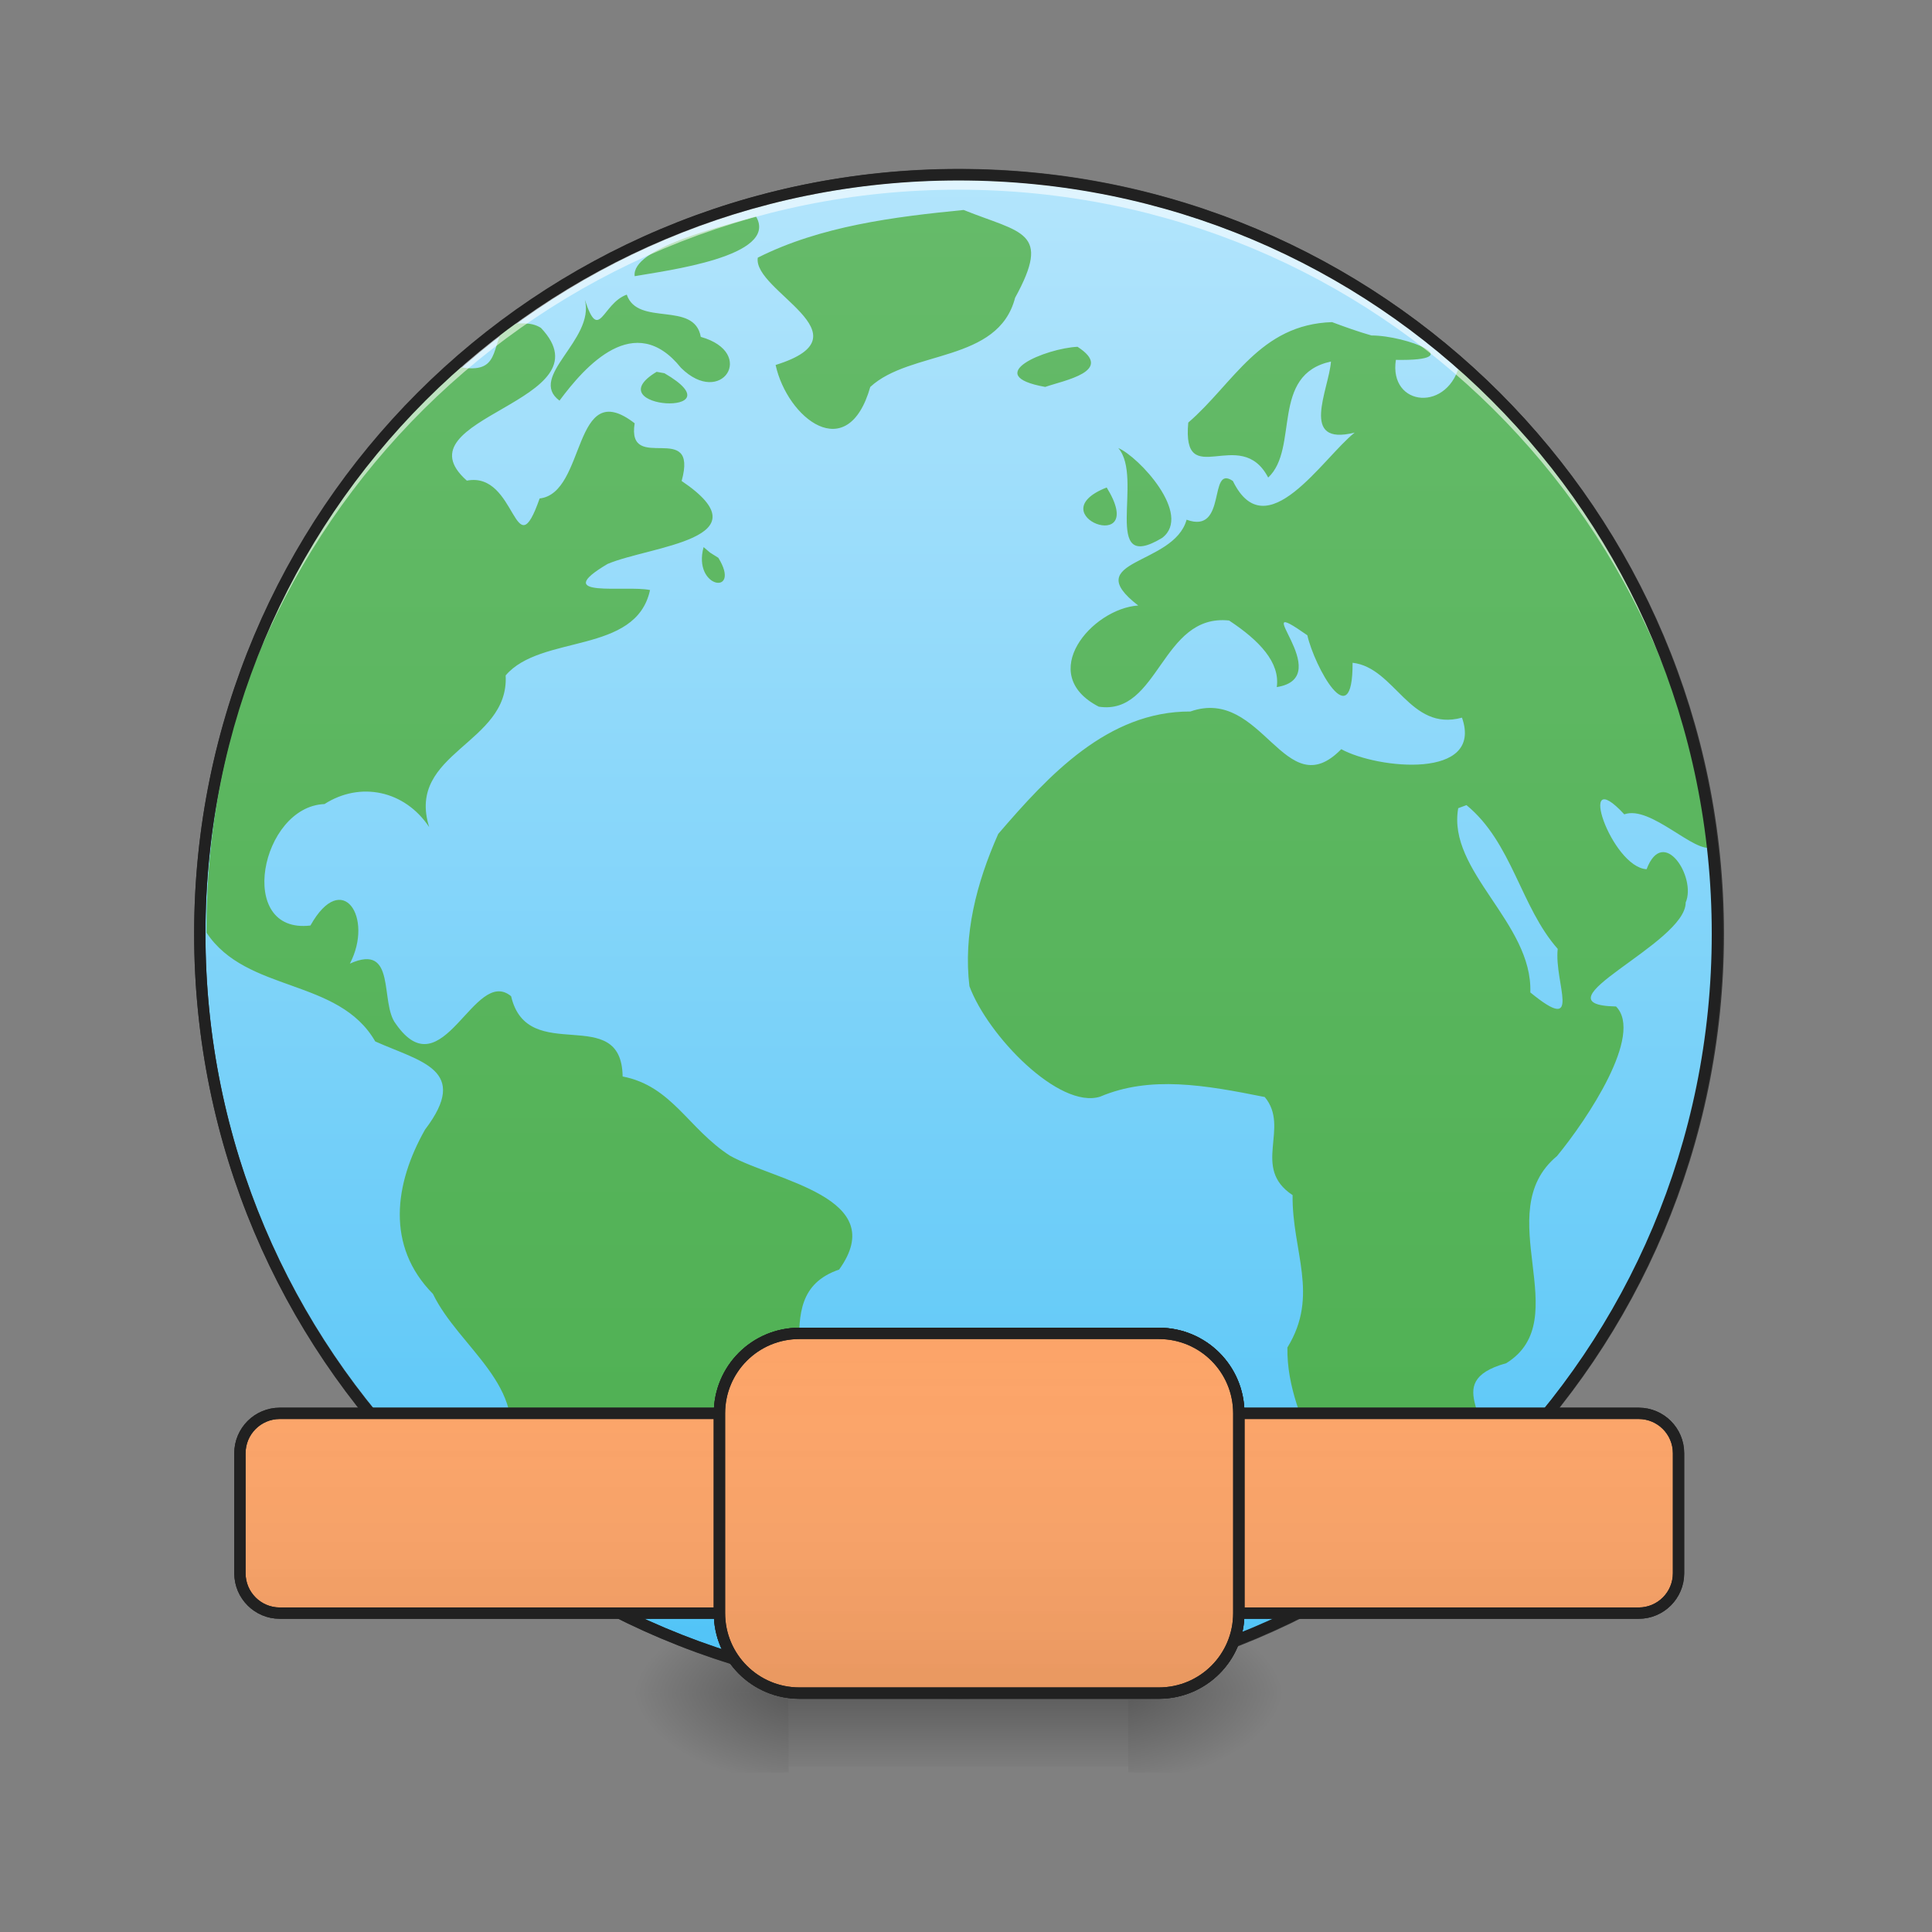 <?xml version="1.0" encoding="UTF-8"?>
<svg xmlns="http://www.w3.org/2000/svg" xmlns:xlink="http://www.w3.org/1999/xlink" width="22px" height="22px" viewBox="0 0 22 22" version="1.1">
<rect x="0" y="0" width="22" height="22" fill="#808080" stroke="none"/>
<defs>
<radialGradient id="radial0" gradientUnits="userSpaceOnUse" cx="450.909" cy="189.579" fx="450.909" fy="189.579" r="21.167" gradientTransform="matrix(0,-0.054,-0.097,-0,30.951,43.722)">
<stop offset="0" style="stop-color:rgb(0%,0%,0%);stop-opacity:0.314;"/>
<stop offset="0.222" style="stop-color:rgb(0%,0%,0%);stop-opacity:0.275;"/>
<stop offset="1" style="stop-color:rgb(0%,0%,0%);stop-opacity:0;"/>
</radialGradient>
<radialGradient id="radial1" gradientUnits="userSpaceOnUse" cx="450.909" cy="189.579" fx="450.909" fy="189.579" r="21.167" gradientTransform="matrix(-0,0.054,0.097,0,-9.121,-5.175)">
<stop offset="0" style="stop-color:rgb(0%,0%,0%);stop-opacity:0.314;"/>
<stop offset="0.222" style="stop-color:rgb(0%,0%,0%);stop-opacity:0.275;"/>
<stop offset="1" style="stop-color:rgb(0%,0%,0%);stop-opacity:0;"/>
</radialGradient>
<radialGradient id="radial2" gradientUnits="userSpaceOnUse" cx="450.909" cy="189.579" fx="450.909" fy="189.579" r="21.167" gradientTransform="matrix(-0,-0.054,0.097,-0,-9.121,43.722)">
<stop offset="0" style="stop-color:rgb(0%,0%,0%);stop-opacity:0.314;"/>
<stop offset="0.222" style="stop-color:rgb(0%,0%,0%);stop-opacity:0.275;"/>
<stop offset="1" style="stop-color:rgb(0%,0%,0%);stop-opacity:0;"/>
</radialGradient>
<radialGradient id="radial3" gradientUnits="userSpaceOnUse" cx="450.909" cy="189.579" fx="450.909" fy="189.579" r="21.167" gradientTransform="matrix(0,0.054,-0.097,0,30.951,-5.175)">
<stop offset="0" style="stop-color:rgb(0%,0%,0%);stop-opacity:0.314;"/>
<stop offset="0.222" style="stop-color:rgb(0%,0%,0%);stop-opacity:0.275;"/>
<stop offset="1" style="stop-color:rgb(0%,0%,0%);stop-opacity:0;"/>
</radialGradient>
<linearGradient id="linear0" gradientUnits="userSpaceOnUse" x1="255.323" y1="233.5" x2="255.323" y2="254.667" gradientTransform="matrix(0.009,0,0,0.043,8.229,9.239)">
<stop offset="0" style="stop-color:rgb(0%,0%,0%);stop-opacity:0.275;"/>
<stop offset="1" style="stop-color:rgb(0%,0%,0%);stop-opacity:0;"/>
</linearGradient>
<linearGradient id="linear1" gradientUnits="userSpaceOnUse" x1="254" y1="-168.667" x2="254" y2="233.5" >
<stop offset="0" style="stop-color:rgb(70.196%,89.804%,98.824%);stop-opacity:1;"/>
<stop offset="1" style="stop-color:rgb(30.98%,76.471%,96.863%);stop-opacity:1;"/>
</linearGradient>
<linearGradient id="linear2" gradientUnits="userSpaceOnUse" x1="296.333" y1="233.5" x2="296.333" y2="-168.667" gradientTransform="matrix(0.043,0,0,0.043,0.076,9.182)">
<stop offset="0" style="stop-color:rgb(29.804%,68.627%,31.373%);stop-opacity:1;"/>
<stop offset="1" style="stop-color:rgb(40%,73.333%,41.569%);stop-opacity:1;"/>
</linearGradient>
<linearGradient id="linear3" gradientUnits="userSpaceOnUse" x1="254" y1="233.5" x2="254" y2="138.25" >
<stop offset="0" style="stop-color:rgb(0%,0%,0%);stop-opacity:0.078;"/>
<stop offset="1" style="stop-color:rgb(100%,100%,100%);stop-opacity:0;"/>
</linearGradient>
<linearGradient id="linear4" gradientUnits="userSpaceOnUse" x1="254" y1="233.5" x2="254" y2="138.25" >
<stop offset="0" style="stop-color:rgb(0%,0%,0%);stop-opacity:0.078;"/>
<stop offset="1" style="stop-color:rgb(100%,100%,100%);stop-opacity:0;"/>
</linearGradient>
<linearGradient id="linear5" gradientUnits="userSpaceOnUse" x1="254" y1="233.5" x2="254" y2="138.25" >
<stop offset="0" style="stop-color:rgb(0%,0%,0%);stop-opacity:0.078;"/>
<stop offset="1" style="stop-color:rgb(100%,100%,100%);stop-opacity:0;"/>
</linearGradient>
</defs>
<g id="surface1">
<path style=" stroke:none;fill-rule:nonzero;fill:url(#radial0);" d="M 12.848 19.273 L 14.668 19.273 L 14.668 18.363 L 12.848 18.363 Z M 12.848 19.273 "/>
<path style=" stroke:none;fill-rule:nonzero;fill:url(#radial1);" d="M 8.98 19.273 L 7.164 19.273 L 7.164 20.184 L 8.98 20.184 Z M 8.98 19.273 "/>
<path style=" stroke:none;fill-rule:nonzero;fill:url(#radial2);" d="M 8.98 19.273 L 7.164 19.273 L 7.164 18.363 L 8.98 18.363 Z M 8.98 19.273 "/>
<path style=" stroke:none;fill-rule:nonzero;fill:url(#radial3);" d="M 12.848 19.273 L 14.668 19.273 L 14.668 20.184 L 12.848 20.184 Z M 12.848 19.273 "/>
<path style=" stroke:none;fill-rule:nonzero;fill:url(#linear0);" d="M 8.98 19.047 L 12.848 19.047 L 12.848 20.121 L 8.98 20.121 Z M 8.98 19.047 "/>
<path style="fill-rule:nonzero;fill:url(#linear1);stroke-width:3;stroke-linecap:round;stroke-linejoin:miter;stroke:rgb(20%,20%,20%);stroke-opacity:1;stroke-miterlimit:4;" d="M 253.976 -168.641 C 365.056 -168.641 455.047 -78.649 455.047 32.431 C 455.047 143.511 365.056 233.503 253.976 233.503 C 142.986 233.503 52.904 143.511 52.904 32.431 C 52.904 -78.649 142.986 -168.641 253.976 -168.641 Z M 253.976 -168.641 " transform="matrix(0.043,0,0,0.043,0,9.239)"/>
<path style=" stroke:none;fill-rule:nonzero;fill:url(#linear2);" d="M 10.973 2.391 C 10.18 2.469 9.344 2.574 8.629 2.934 C 8.57 3.316 9.926 3.816 8.832 4.156 C 8.965 4.762 9.652 5.309 9.91 4.406 C 10.367 3.984 11.367 4.133 11.559 3.391 C 11.977 2.629 11.633 2.656 10.973 2.391 Z M 8.609 2.465 C 8.191 2.586 7.188 2.828 7.227 3.145 C 7.578 3.082 8.875 2.922 8.609 2.465 Z M 7.137 3.355 C 6.855 3.457 6.824 3.914 6.66 3.414 C 6.777 3.871 6.004 4.289 6.371 4.562 C 6.664 4.168 7.227 3.531 7.754 4.188 C 8.215 4.645 8.621 4.016 7.98 3.836 C 7.906 3.422 7.262 3.723 7.137 3.355 Z M 6.66 3.414 C 6.656 3.398 6.652 3.383 6.648 3.367 C 6.652 3.383 6.656 3.398 6.66 3.414 Z M 15.168 3.668 C 14.344 3.695 14.047 4.367 13.531 4.812 C 13.457 5.609 14.125 4.832 14.441 5.438 C 14.797 5.105 14.461 4.266 15.156 4.117 C 15.133 4.434 14.789 5.086 15.426 4.926 C 15.062 5.215 14.418 6.254 14.039 5.477 C 13.754 5.281 13.98 6.09 13.512 5.918 C 13.367 6.445 12.277 6.367 12.961 6.895 C 12.434 6.93 11.793 7.676 12.512 8.047 C 13.199 8.152 13.223 6.984 13.996 7.066 C 14.34 7.293 14.578 7.543 14.539 7.824 C 15.246 7.711 14.148 6.715 14.887 7.234 C 14.965 7.582 15.406 8.402 15.402 7.547 C 15.887 7.602 16.051 8.336 16.648 8.172 C 16.895 8.879 15.688 8.758 15.273 8.531 C 14.629 9.191 14.379 7.812 13.555 8.102 C 12.613 8.098 11.938 8.832 11.367 9.496 C 11.117 10.059 10.969 10.645 11.039 11.23 C 11.25 11.797 12.062 12.633 12.527 12.488 C 13.098 12.246 13.719 12.355 14.402 12.492 C 14.695 12.844 14.246 13.297 14.719 13.609 C 14.711 14.25 15.027 14.746 14.66 15.344 C 14.645 16.238 15.383 16.957 15.301 17.863 C 15.934 17.598 16.586 17.18 16.711 16.5 C 17.156 16.223 16.348 15.746 17.152 15.523 C 17.957 15.023 16.953 13.809 17.73 13.164 C 18.074 12.746 18.719 11.781 18.402 11.461 C 17.441 11.441 19.199 10.746 19.195 10.277 C 19.32 9.992 18.941 9.395 18.75 9.898 C 18.348 9.875 17.934 8.664 18.496 9.273 C 18.797 9.164 19.309 9.734 19.496 9.645 C 19.266 7.531 18.234 5.516 16.629 4.117 C 16.508 4.703 15.812 4.637 15.895 4.098 C 16.75 4.113 16.016 3.82 15.617 3.82 C 15.465 3.777 15.316 3.723 15.168 3.668 Z M 5.77 3.684 C 5.766 3.684 5.762 3.688 5.758 3.691 C 5.586 3.945 5.703 4.266 5.234 4.18 C 5.117 4.258 5.008 4.344 4.902 4.434 C 3.324 6 2.352 8.168 2.352 10.574 C 2.352 10.59 2.352 10.605 2.352 10.621 C 2.809 11.309 3.855 11.133 4.273 11.859 C 4.789 12.09 5.359 12.18 4.84 12.863 C 4.492 13.477 4.391 14.188 4.93 14.734 C 5.227 15.348 6.035 15.793 5.766 16.57 C 5.98 16.988 6.137 17.258 6.141 17.711 C 6.211 17.766 6.289 17.824 6.367 17.883 C 6.559 18.004 6.754 18.117 6.953 18.223 C 7.234 18.316 7.492 18.27 7.645 17.875 C 8.582 17.723 7.859 16.402 8.66 16.199 C 9.543 15.91 8.648 14.766 9.555 14.457 C 10.148 13.633 8.828 13.449 8.312 13.16 C 7.836 12.852 7.652 12.367 7.09 12.258 C 7.078 11.41 6.008 12.148 5.82 11.344 C 5.398 10.996 5.043 12.426 4.508 11.66 C 4.32 11.422 4.523 10.73 3.984 10.973 C 4.258 10.449 3.898 9.891 3.535 10.539 C 2.68 10.641 2.969 9.184 3.695 9.156 C 4.102 8.895 4.609 9 4.887 9.418 C 4.621 8.566 5.801 8.473 5.758 7.691 C 6.16 7.219 7.242 7.457 7.402 6.719 C 7.133 6.66 6.246 6.82 6.918 6.422 C 7.406 6.215 8.746 6.141 7.762 5.477 C 7.957 4.77 7.133 5.406 7.227 4.82 C 6.516 4.27 6.68 5.617 6.145 5.676 C 5.855 6.504 5.887 5.363 5.316 5.473 C 4.5 4.75 6.957 4.578 6.16 3.734 C 6.039 3.656 5.902 3.691 5.77 3.684 Z M 12.27 3.949 C 11.914 3.965 11.156 4.273 11.902 4.406 C 12.113 4.332 12.699 4.227 12.27 3.949 Z M 7.477 4.234 C 6.77 4.66 8.441 4.758 7.566 4.25 Z M 12.734 5.102 C 13.031 5.441 12.527 6.551 13.234 6.125 C 13.582 5.859 12.965 5.199 12.734 5.102 Z M 12.602 5.551 C 11.809 5.863 13.09 6.344 12.602 5.551 Z M 8.012 6.23 C 7.883 6.703 8.449 6.789 8.18 6.352 L 8.086 6.293 Z M 16.699 9.168 C 17.219 9.594 17.316 10.328 17.738 10.805 C 17.695 11.195 18.031 11.797 17.426 11.301 C 17.453 10.508 16.477 9.922 16.605 9.203 Z M 16.699 9.168 "/>
<path style=" stroke:none;fill-rule:nonzero;fill:rgb(100%,100%,100%);fill-opacity:0.588;" d="M 10.914 1.992 C 6.129 1.992 2.273 5.844 2.273 10.633 C 2.273 10.66 2.273 10.688 2.273 10.719 C 2.32 5.969 6.156 2.16 10.914 2.16 C 15.676 2.16 19.512 5.969 19.555 10.719 C 19.555 10.688 19.555 10.66 19.555 10.633 C 19.555 5.844 15.703 1.992 10.914 1.992 Z M 10.914 1.992 "/>
<path style=" stroke:none;fill-rule:nonzero;fill:rgb(12.941%,12.941%,12.941%);fill-opacity:1;" d="M 10.914 1.926 C 6.094 1.926 2.211 5.809 2.211 10.633 C 2.211 15.453 6.094 19.336 10.914 19.336 C 15.738 19.336 19.621 15.453 19.621 10.633 C 19.621 5.809 15.738 1.926 10.914 1.926 Z M 10.914 2.055 C 15.668 2.055 19.492 5.879 19.492 10.633 C 19.492 15.383 15.668 19.207 10.914 19.207 C 6.164 19.207 2.34 15.383 2.34 10.633 C 2.34 5.879 6.164 2.055 10.914 2.055 Z M 10.914 2.055 "/>
<path style="fill-rule:nonzero;fill:rgb(98.824%,64.314%,40.784%);fill-opacity:1;stroke-width:3;stroke-linecap:square;stroke-linejoin:bevel;stroke:rgb(12.941%,12.941%,12.941%);stroke-opacity:1;stroke-miterlimit:4;" d="M 74.084 159.419 L 433.959 159.419 C 439.776 159.419 444.503 164.146 444.503 169.963 L 444.503 201.778 C 444.503 207.596 439.776 212.323 433.959 212.323 L 74.084 212.323 C 68.266 212.323 63.539 207.596 63.539 201.778 L 63.539 169.963 C 63.539 164.146 68.266 159.419 74.084 159.419 Z M 74.084 159.419 " transform="matrix(0.043,0,0,0.043,0,9.239)"/>
<path style="fill-rule:nonzero;fill:url(#linear3);stroke-width:3;stroke-linecap:square;stroke-linejoin:bevel;stroke:rgb(12.941%,12.941%,12.941%);stroke-opacity:1;stroke-miterlimit:4;" d="M 211.707 138.239 L 306.88 138.239 C 318.606 138.239 328.06 147.693 328.06 159.419 L 328.06 212.323 C 328.06 224.049 318.606 233.503 306.88 233.503 L 211.707 233.503 C 199.981 233.503 190.527 224.049 190.527 212.323 L 190.527 159.419 C 190.527 147.693 199.981 138.239 211.707 138.239 Z M 211.707 138.239 " transform="matrix(0.043,0,0,0.043,0,9.239)"/>
<path style="fill-rule:nonzero;fill:url(#linear4);stroke-width:3;stroke-linecap:square;stroke-linejoin:bevel;stroke:rgb(12.941%,12.941%,12.941%);stroke-opacity:1;stroke-miterlimit:4;" d="M 74.084 159.419 L 433.959 159.419 C 439.776 159.419 444.503 164.146 444.503 169.963 L 444.503 201.778 C 444.503 207.596 439.776 212.323 433.959 212.323 L 74.084 212.323 C 68.266 212.323 63.539 207.596 63.539 201.778 L 63.539 169.963 C 63.539 164.146 68.266 159.419 74.084 159.419 Z M 74.084 159.419 " transform="matrix(0.043,0,0,0.043,0,9.239)"/>
<path style="fill-rule:nonzero;fill:rgb(98.824%,64.314%,40.784%);fill-opacity:1;stroke-width:3;stroke-linecap:square;stroke-linejoin:bevel;stroke:rgb(12.941%,12.941%,12.941%);stroke-opacity:1;stroke-miterlimit:4;" d="M 211.707 138.239 L 306.88 138.239 C 318.606 138.239 328.06 147.693 328.06 159.419 L 328.06 212.323 C 328.06 224.049 318.606 233.503 306.88 233.503 L 211.707 233.503 C 199.981 233.503 190.527 224.049 190.527 212.323 L 190.527 159.419 C 190.527 147.693 199.981 138.239 211.707 138.239 Z M 211.707 138.239 " transform="matrix(0.043,0,0,0.043,0,9.239)"/>
<path style="fill-rule:nonzero;fill:url(#linear5);stroke-width:3;stroke-linecap:square;stroke-linejoin:bevel;stroke:rgb(12.941%,12.941%,12.941%);stroke-opacity:1;stroke-miterlimit:4;" d="M 211.707 138.239 L 306.88 138.239 C 318.606 138.239 328.06 147.693 328.06 159.419 L 328.06 212.323 C 328.06 224.049 318.606 233.503 306.88 233.503 L 211.707 233.503 C 199.981 233.503 190.527 224.049 190.527 212.323 L 190.527 159.419 C 190.527 147.693 199.981 138.239 211.707 138.239 Z M 211.707 138.239 " transform="matrix(0.043,0,0,0.043,0,9.239)"/>
</g>
</svg>

